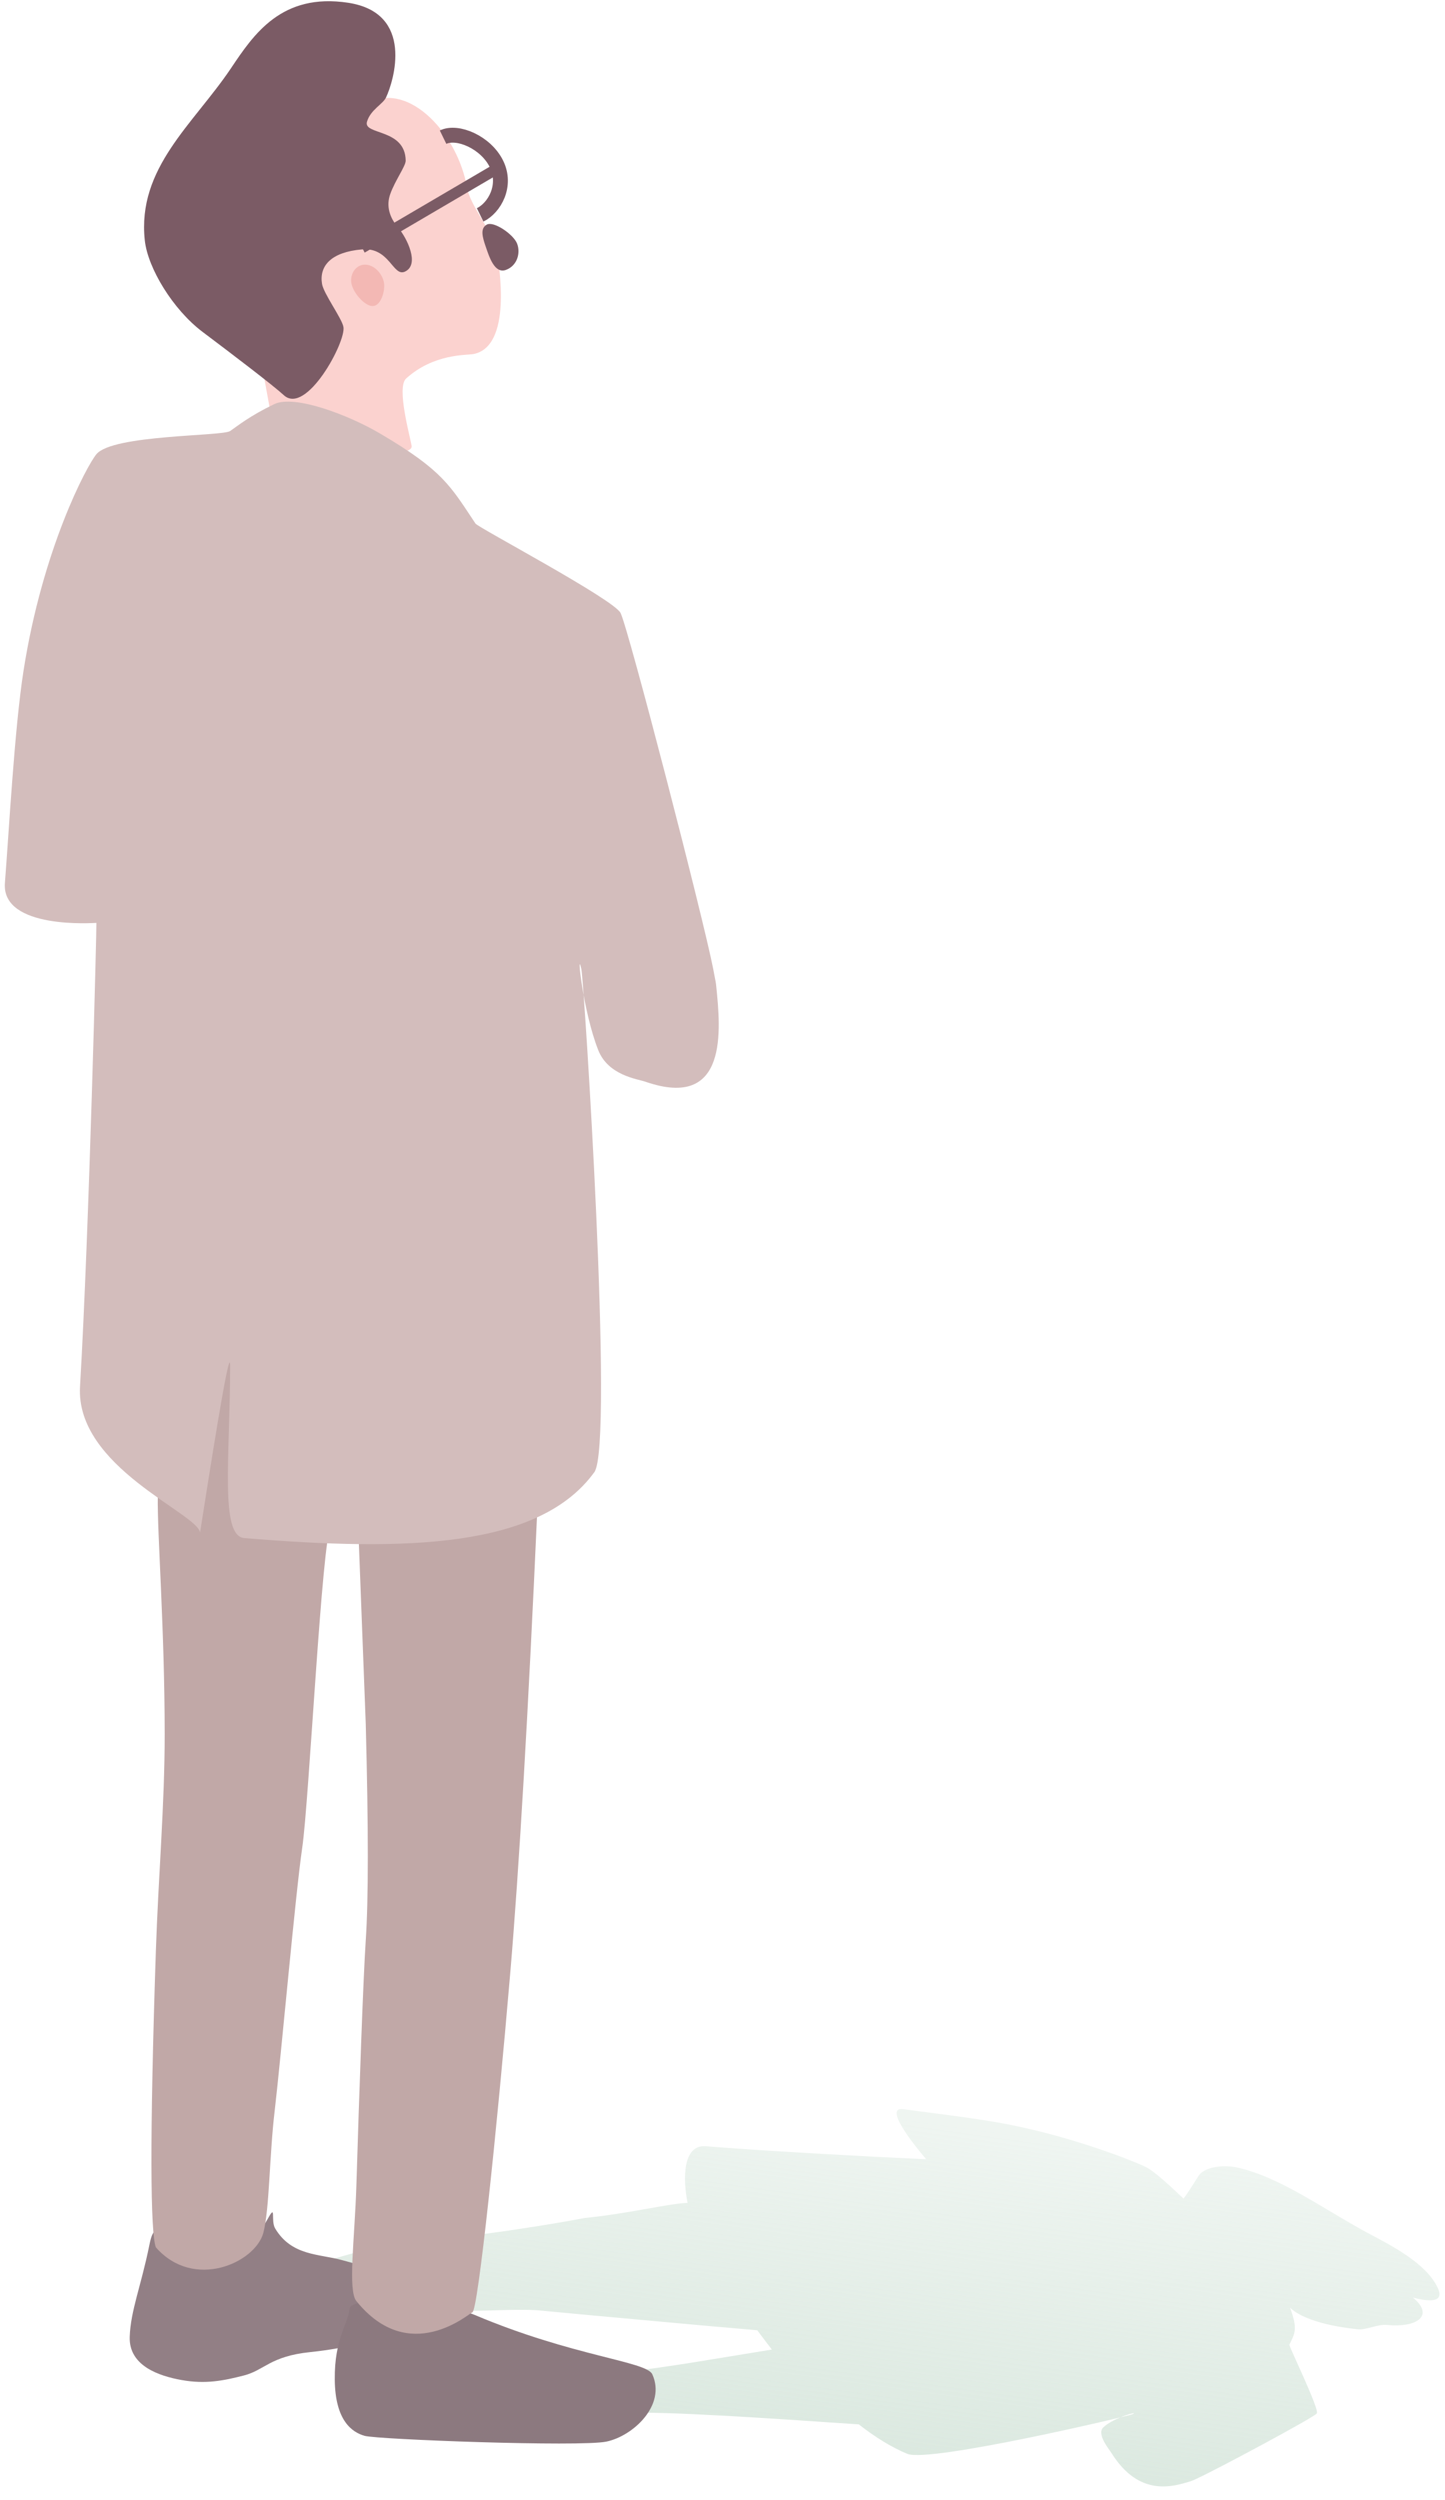 <svg xmlns="http://www.w3.org/2000/svg" width="63" height="109" viewBox="0 0 63 109">
  <defs>
    <linearGradient id="a" x1="63.159%" x2="28.672%" y1="5.654%" y2="84.741%">
      <stop stop-color="#BAD4C3" stop-opacity=".426" offset="0%"/>
      <stop stop-color="#BAD4C3" offset="100%"/>
    </linearGradient>
  </defs>
  <g fill="none" fill-rule="evenodd" transform="translate(0 -3)">
    <path fill="url(#a)" d="M33.016,104.591 C31.608,104.474 24.52,103.826 23.613,103.735 C22.563,103.628 20.932,103.798 19.762,103.721 C18.91,103.665 25.072,106.542 25.886,106.518 C26.739,106.493 28.17,106.316 30.182,105.998 C30.184,105.998 31.342,105.808 33.652,105.431 C33.441,105.158 33.229,104.878 33.016,104.591 Z M27.047,108.182 C23.609,108.238 16.345,106.666 16.039,106.335 C15.734,106.003 15.913,105.31 15.477,105.115 C12.974,103.971 10.365,104.212 9.893,103.544 C9.423,102.872 14.665,101.434 15.353,101.242 C16.178,101.076 17.717,100.665 19.939,100.521 C21.008,100.438 23.938,99.997 25.474,99.698 C27.509,99.49 29.217,99.049 29.978,99.039 C29.777,98.05 29.74,96.483 30.776,96.567 C34.084,96.839 40.385,97.14 40.378,97.131 C40.343,97.089 38.361,94.808 39.384,94.952 C40.458,95.102 42.695,95.356 44.066,95.638 C46.931,96.209 49.511,97.249 49.956,97.472 C50.304,97.644 50.968,98.249 51.601,98.851 C51.758,98.65 52.042,98.199 52.252,97.863 C52.498,97.48 53.302,97.342 54,97.508 C55.832,97.934 57.643,99.266 59.566,100.314 C60.721,100.924 62.164,101.666 62.676,102.726 C63.004,103.402 62.293,103.35 61.597,103.163 C62.573,103.961 61.751,104.487 60.478,104.359 C60.048,104.315 59.583,104.586 59.199,104.547 C58.829,104.509 56.984,104.313 56.244,103.606 C56.601,104.562 56.442,104.738 56.215,105.222 C56.188,105.279 57.537,108.039 57.411,108.216 C57.285,108.393 52.982,110.696 52.176,111.059 C51.957,111.159 51.961,111.158 51.888,111.18 C51.136,111.407 49.672,111.871 48.465,109.953 C48.353,109.773 47.802,109.118 48.098,108.828 C48.549,108.393 49.735,108.081 49.375,108.25 C49.201,108.333 40.528,110.373 39.56,109.979 C38.867,109.692 38.162,109.256 37.442,108.693 C33.106,108.4 29.447,108.142 27.047,108.182 Z" opacity=".54"/>
    <g transform="rotate(-20 20.014 -6.923)">
      <path fill="#FBD2CF" d="M11.927,17.12 C13.645,17.396 14.307,13.878 14.434,13.193 C14.561,12.509 14.007,10.98 14.148,10.212 C14.571,7.907 13.381,5.003 11.39,5.262 C9.4,5.52 5.774,6.312 3.854,11.097 C3.351,12.35 3.103,14.6 2.614,17.205 C2.482,17.905 7.877,20.743 8.029,19.96 C8.106,19.564 8.271,17.339 8.806,17.12 C10.313,16.503 11.632,17.072 11.927,17.12 Z"/>
      <path fill="#F3B8B4" d="M8.004,12.319 C8.133,11.892 8.574,11.675 8.929,11.892 C9.284,12.109 9.401,12.601 9.316,12.921 C9.232,13.242 8.859,13.766 8.52,13.653 C8.181,13.539 7.875,12.745 8.004,12.319 Z"/>
      <path stroke="#7B5B65" stroke-width=".649" d="M14.079,11.445 L14.079,11.445 C14.776,11.445 15.693,10.816 15.693,9.764 C15.693,8.712 14.808,7.692 14.112,7.692" transform="rotate(-6 14.886 9.569)"/>
      <path fill="#7B5B65" d="M14.035 12.911C14.043 12.452 14.073 12.07 14.409 12.017 14.746 11.964 15.356 12.811 15.366 13.247 15.376 13.683 15.045 14.156 14.517 14.158 13.989 14.16 14.027 13.369 14.035 12.911zM12.039 8.186C12.506 6.847 10.664 6.51 11.034 6.014 11.362 5.574 11.939 5.538 12.175 5.306 12.727 4.762 14.618 2.276 12.039.863 9.46-.55 7.689.751 6.265 1.792 3.892 3.526.924 4.472.161 7.563-.13 8.743.281 10.816 1.164 12.175 2.048 13.533 3.263 15.426 3.547 15.976 4.158 17.156 6.889 14.731 7.008 14.075 7.075 13.7 6.693 12.42 6.773 11.99 6.919 11.216 7.606 10.816 8.924 11.171 10.095 11.486 9.777 12.767 10.351 12.722 11.078 12.665 10.939 11.373 10.73 10.816 10.522 10.259 10.564 9.743 10.905 9.329 11.312 8.836 11.961 8.409 12.039 8.186z"/>
      <polygon fill="#7B5B65" points="8.913 10.447 15.911 10.031 15.911 10.504 8.913 10.919" transform="rotate(-7 12.412 10.531)"/>
    </g>
    <g transform="translate(4.904 56.453)">
      <path fill="#927F85" d="M5.966,50.197 C6.846,49.904 7.045,49.28 8.786,48.978 C12.223,48.381 13.602,47.074 13.369,46.128 C13.197,45.432 11.593,45.24 9.891,44.885 C8.879,44.674 7.679,44.865 6.875,43.709 C6.649,43.384 6.855,42.608 6.536,43.288 C5.563,45.364 4.573,45.25 3.36,45.169 C2.052,45.081 1.654,43.271 1.454,44.815 C1.224,46.597 0.837,47.718 0.879,48.866 C0.926,50.136 2.282,50.48 3.266,50.586 C4.319,50.7 5.086,50.49 5.966,50.197 Z" transform="rotate(4 7.135 46.818)"/>
      <path fill="#8C797F" d="M10.333,47.204 C10.387,46.549 14.651,46.986 15.8,47.472 C20.062,49.275 23.274,49.488 23.534,50.054 C24.152,51.401 22.695,52.754 21.53,52.992 C20.366,53.23 11.544,52.899 10.993,52.74 C10.442,52.582 9.708,52.081 9.691,50.283 C9.674,48.484 10.28,47.859 10.333,47.204 Z"/>
      <path fill="#C1A8A7" d="M9.726,12.893 C9.653,12.94 9.586,12.998 9.527,13.067 C9.137,13.523 8.57,25.084 8.273,27.1 C7.976,29.117 7.343,36.272 7.07,38.584 C6.837,40.556 6.849,42.84 6.577,43.894 C6.218,45.199 3.543,46.408 1.891,44.522 C1.653,43.894 1.617,39.82 1.891,31.61 C1.999,28.375 2.278,25.2 2.276,22.134 C2.274,17.541 1.952,13.437 1.975,11.805 C2.036,7.503 0.282,4.968 1.044,3.126 C2.374,-0.089 13.417,-1.173 17.343,2.481 C18.103,3.187 18.496,6.465 18.524,12.312 L18.524,12.312 C18.524,12.323 18.524,12.334 18.523,12.344 C18.126,21.222 17.733,27.959 17.343,32.555 C16.758,39.452 15.937,47.261 15.693,47.353 C15.526,47.415 12.939,49.718 10.634,46.865 C10.251,46.391 10.562,44.163 10.634,41.814 C10.756,37.836 10.93,32.798 11.043,31.129 C11.161,29.382 11.161,26.247 11.043,21.724 L11.043,21.724 C11.043,21.721 11.043,21.719 11.043,21.716 L10.726,13.415 L10.726,13.415 C10.712,13.056 10.41,12.777 10.052,12.79 C9.936,12.795 9.823,12.83 9.726,12.893 Z"/>
    </g>
    <path fill="#D3BDBC" d="M4.203,23.144 C4.218,23.144 3.891,36.502 3.489,43.356 C3.283,46.871 8.624,48.883 8.722,49.726 C9.057,47.605 10.034,41.287 10.034,42.449 C10.034,46.368 9.573,49.874 10.647,49.963 C17.77,50.556 23.525,50.386 25.913,47.09 C26.777,45.897 25.457,25.65 25.347,25.158 C25.119,24.142 25.42,27.02 26.084,28.695 C26.522,29.799 27.796,29.949 28.137,30.068 C31.783,31.334 31.413,27.754 31.229,25.926 C31.211,25.749 31.212,25.758 31.096,25.158 C30.67,22.959 27.379,10.235 27.053,9.628 C26.726,9.021 20.848,5.911 20.732,5.737 C19.641,4.103 19.327,3.432 16.575,1.813 C15.179,0.991 12.834,0.108 11.961,0.527 C10.89,1.041 10.376,1.466 10.034,1.701 C9.692,1.936 4.917,1.851 4.203,2.712 C3.77,3.235 1.856,6.849 1.027,12.142 C0.628,14.688 0.385,19.252 0.214,21.4 C0.05,23.45 4.126,23.144 4.203,23.144 Z" transform="translate(0 20.09)"/>
  </g>
</svg>
